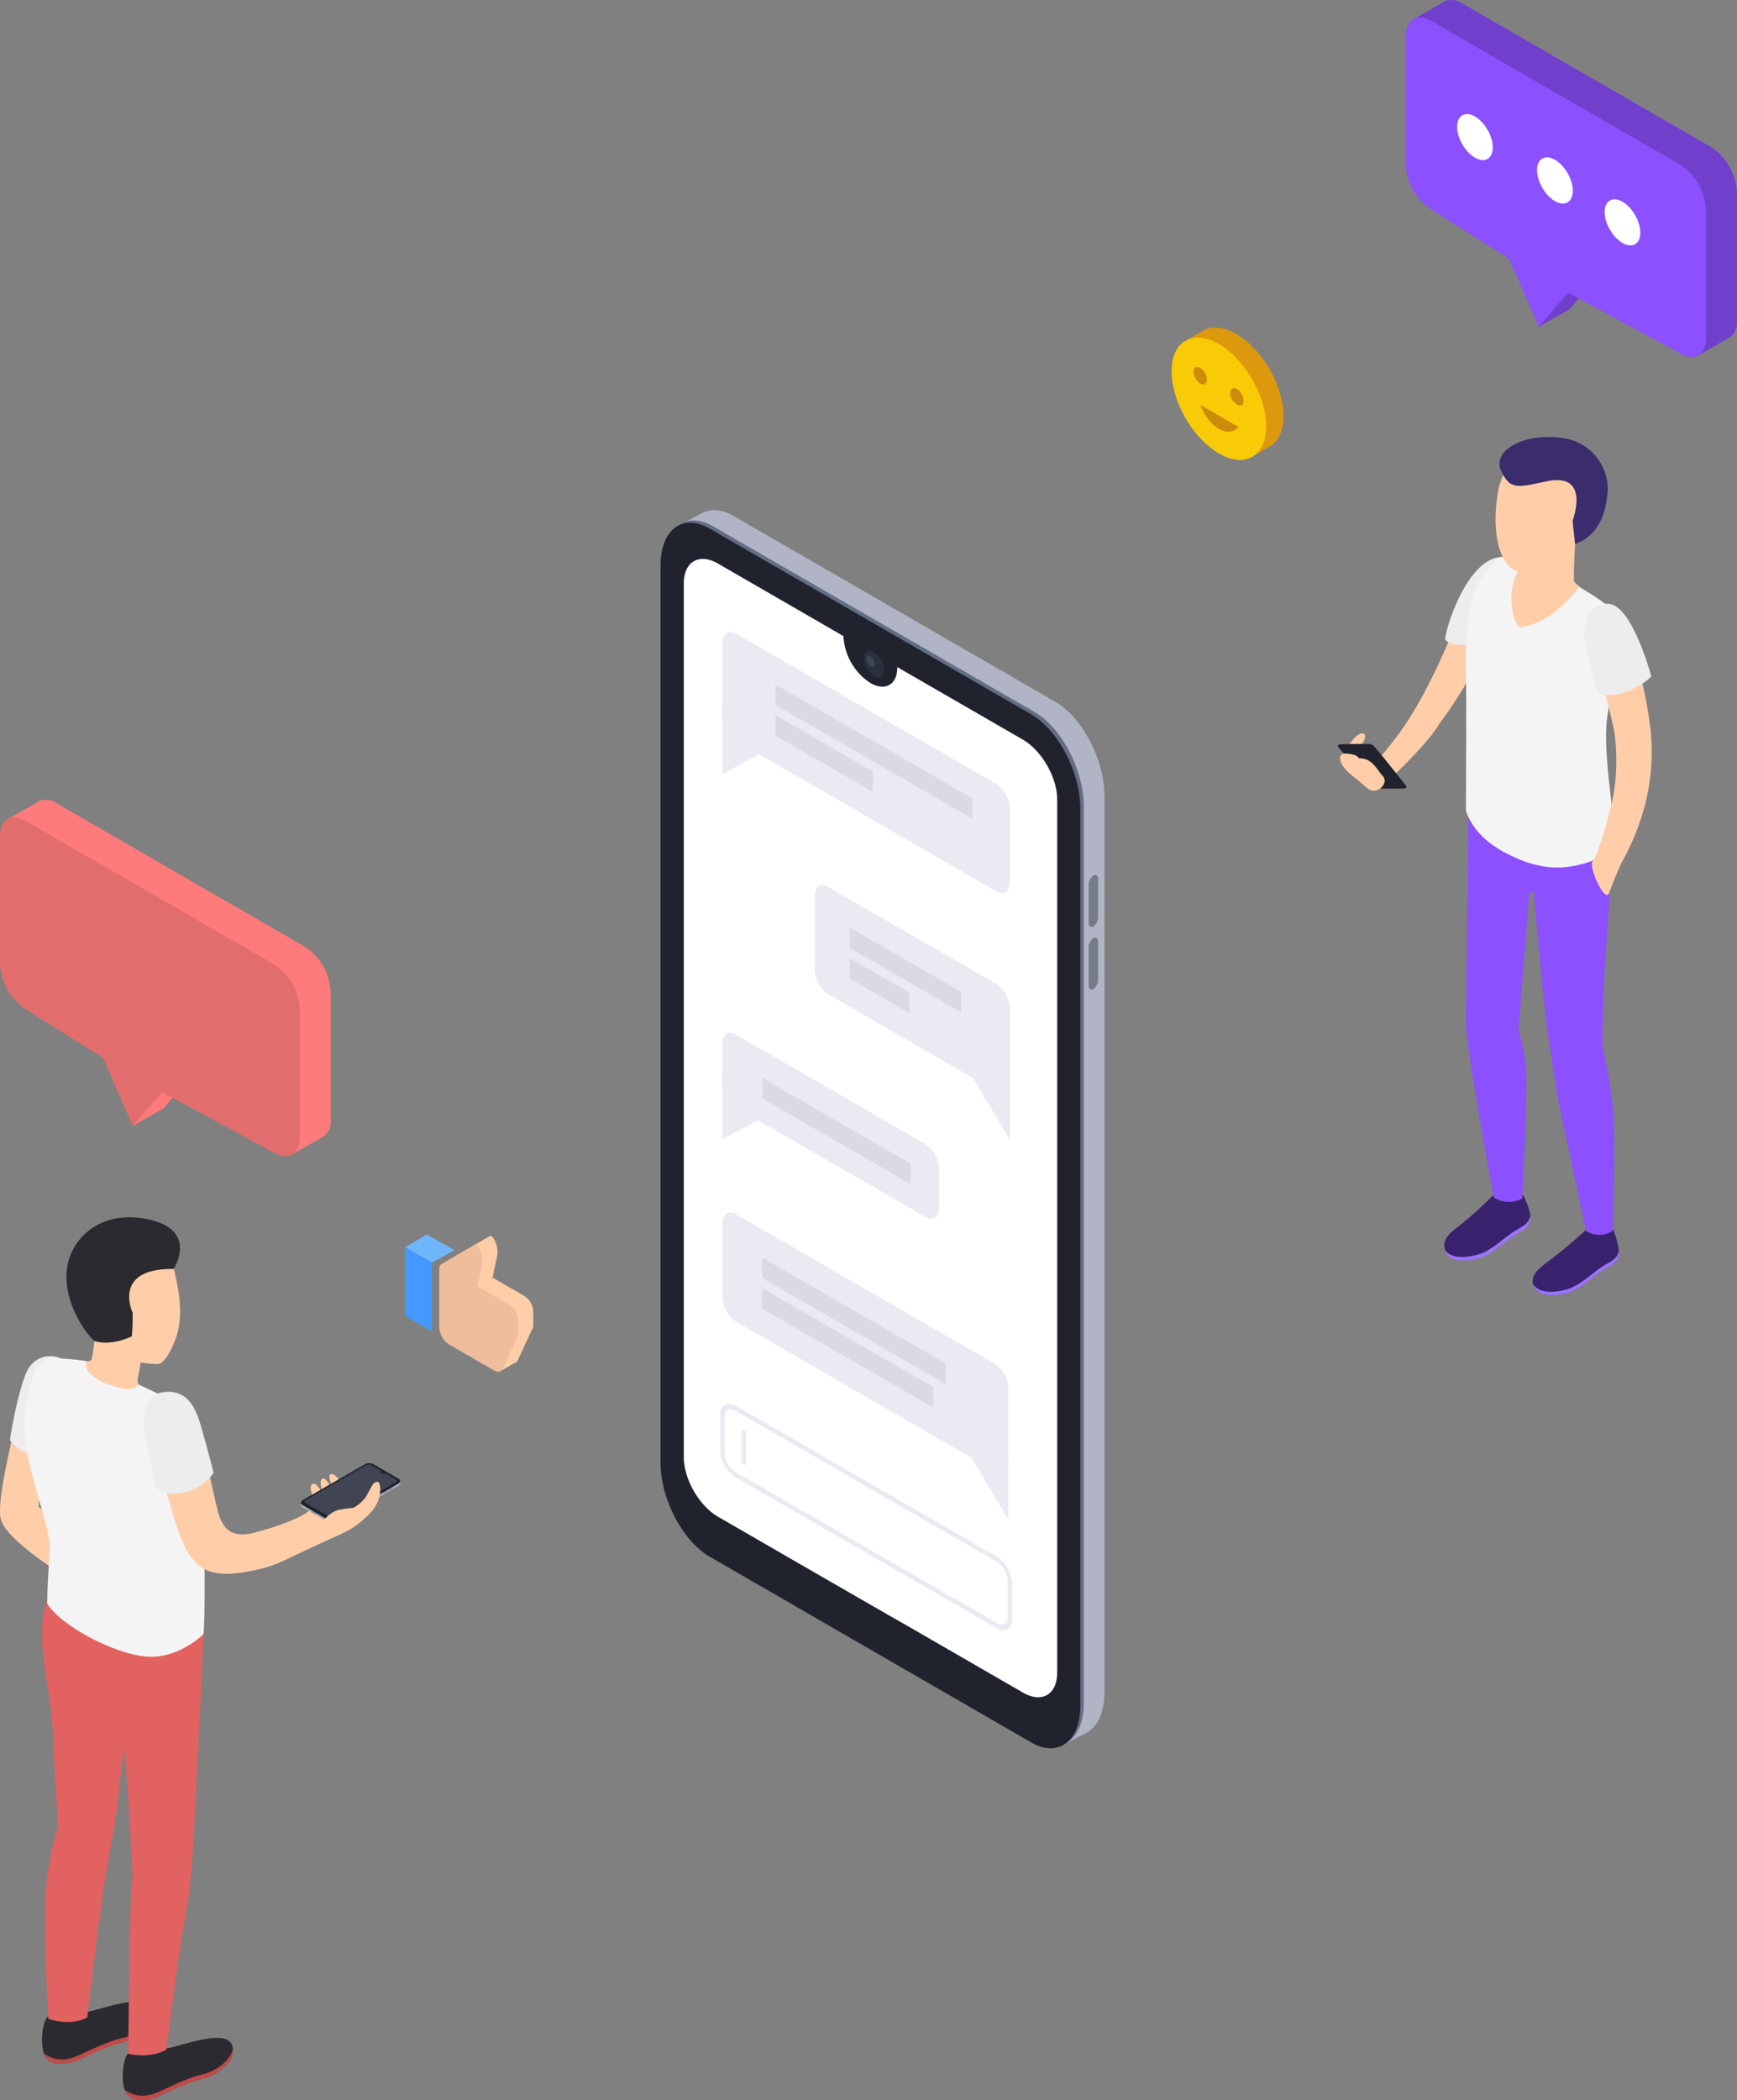 <svg xmlns="http://www.w3.org/2000/svg" xmlns:xlink="http://www.w3.org/1999/xlink" width="404.52" height="488.879" viewBox="0 0 404.52 488.879">
  <rect x="0" y="0" width="404.52" height="488.879" fill="#808080" stroke="none"/>
  <defs>
    <linearGradient id="linear-gradient" x1="-101.233" y1="238.364" x2="-101.233" y2="237.13" gradientUnits="objectBoundingBox">
      <stop offset="0.21" stop-color="#fff" stop-opacity="0"/>
      <stop offset="1" stop-color="#fff" stop-opacity="0.2"/>
    </linearGradient>
  </defs>
  <g id="Group_36" data-name="Group 36" transform="translate(-1676.569 -7456)">
    <g id="Group_30" data-name="Group 30">
      <path id="Path_725" data-name="Path 725" d="M251.25,402.67l-74.82-43.2C170.09,355.81,165,346,165,337.55V128.83c0-8.45,5.14-12.33,11.48-8.67l74.82,43.2c6.34,3.66,11.48,13.47,11.48,21.92V394C262.73,402.45,257.59,406.33,251.25,402.67Z" transform="translate(1671 7455.982)" fill="#b1b4c4"/>
      <path id="Path_726" data-name="Path 726" d="M252.54,406.44l5.93-3-5.69-9.75Z" transform="translate(1671 7455.982)" fill="#b1b4c4"/>
      <path id="Path_727" data-name="Path 727" d="M163.79,122.24l5.46-2.86-1.1,8.04Z" transform="translate(1671 7455.982)" fill="#b1b4c4"/>
      <path id="Path_728" data-name="Path 728" d="M246.48,405.06l-74.82-43.2c-6.34-3.66-11.48-13.48-11.48-21.93V131.22c0-8.45,5.14-12.34,11.48-8.68l74.82,43.2c6.34,3.66,11.48,13.48,11.48,21.93V396.38C258,404.83,252.82,408.72,246.48,405.06Z" transform="translate(1671 7455.982)" fill="#616e84"/>
      <path id="Path_729" data-name="Path 729" d="M257.16,188.2V396.91c0,8.46-5.13,12.34-11.47,8.68l-29.35-16.94-9.12-5.27-36.36-21c-6.34-3.66-11.47-13.47-11.47-21.93V131.75c0-8.46,5.13-12.33,11.47-8.68l74.83,43.2C252,169.93,257.16,179.74,257.16,188.2Z" transform="translate(1671 7455.982)" fill="#20232d"/>
      <path id="Path_730" data-name="Path 730" d="M251.77,186.08V389.36c0,5.12-3.59,7.2-8,4.63l-23.39-13.5-2.07-1.19-.69-.41L212.54,376l-14.64-8.43h0l-6.07-3.5-2.44-1.41-16.58-9.57c-4.43-2.56-8-8.79-8-13.92V135.86c0-5.12,3.59-7.2,8-4.64L202,148.09v.08A13.83,13.83,0,0,0,208.27,159c3.46,2,6.26.37,6.26-3.61v-.09l29.22,16.87C248.18,174.73,251.77,181,251.77,186.08Z" transform="translate(1671 7455.982)" fill="#fff"/>
      <ellipse id="Ellipse_32" data-name="Ellipse 32" cx="1.947" cy="3.362" rx="1.947" ry="3.362" transform="translate(1876.746 7608.649) rotate(-29.887)" fill="#2b303f"/>
      <path id="Path_731" data-name="Path 731" d="M208.28,155.14a2.21,2.21,0,0,1-1-1.72c0-.64.45-.89,1-.58a2.2,2.2,0,0,1,1,1.73C209.27,155.2,208.83,155.46,208.28,155.14Z" transform="translate(1671 7455.982)" fill="#fff" opacity="0.1"/>
      <path id="Path_732" data-name="Path 732" d="M260.2,215.66h0c-.61.36-1.11,0-1.11-.83v-8.9a2.64,2.64,0,0,1,1.11-2.11h0c.61-.36,1.1,0,1.1.83v8.9a2.63,2.63,0,0,1-1.1,2.11Z" transform="translate(1671 7455.982)" fill="#757b89"/>
      <path id="Path_733" data-name="Path 733" d="M260.2,230.24h0c-.61.36-1.11,0-1.11-.83v-8.9a2.64,2.64,0,0,1,1.11-2.11h0c.61-.36,1.1,0,1.1.83v8.9A2.63,2.63,0,0,1,260.2,230.24Z" transform="translate(1671 7455.982)" fill="#757b89"/>
      <path id="Path_734" data-name="Path 734" d="M237.67,207.53,176.9,172.44a7.38,7.38,0,0,1-3.09-5.9V149.8c0-2.27,1.38-3.32,3.09-2.33l60.77,35.08a7.43,7.43,0,0,1,3.09,5.91v16.73C240.76,207.47,239.37,208.51,237.67,207.53Z" transform="translate(1671 7455.982)" fill="#e9eaf2"/>
      <path id="Path_735" data-name="Path 735" d="M173.81,164.71v15.46l8.58-4.56Z" transform="translate(1671 7455.982)" fill="#e9eaf2"/>
      <path id="Path_736" data-name="Path 736" d="M232,190.58l-45.83-26.46v-4.76L232,185.82Z" transform="translate(1671 7455.982)" fill="#d9dae2"/>
      <path id="Path_737" data-name="Path 737" d="M208.83,184.34l-22.66-13.09V166.5l22.66,13.08Z" transform="translate(1671 7455.982)" fill="#d9dae2"/>
      <path id="Path_738" data-name="Path 738" d="M221.19,283.34,176.9,257.77a7.38,7.38,0,0,1-3.09-5.9v-8.71c0-2.27,1.38-3.32,3.09-2.33l44.29,25.57a7.41,7.41,0,0,1,3.09,5.9V281C224.28,283.28,222.89,284.33,221.19,283.34Z" transform="translate(1671 7455.982)" fill="#e9eaf2"/>
      <path id="Path_739" data-name="Path 739" d="M173.81,249.75v15.46l8.58-4.56Z" transform="translate(1671 7455.982)" fill="#e9eaf2"/>
      <path id="Path_740" data-name="Path 740" d="M217.68,275.67l-34.55-19.95v-4.76l34.55,19.95Z" transform="translate(1671 7455.982)" fill="#d9dae2"/>
      <path id="Path_741" data-name="Path 741" d="M198.4,231.43l39.27,22.67c1.7,1,3.09-.06,3.09-2.33V235a7.4,7.4,0,0,0-3.09-5.9L198.4,206.45c-1.71-1-3.09.07-3.09,2.34v16.74a7.4,7.4,0,0,0,3.09,5.9Z" transform="translate(1671 7455.982)" fill="#e9eaf2"/>
      <path id="Path_742" data-name="Path 742" d="M240.76,249.94V265.4l-8.59-14.47Z" transform="translate(1671 7455.982)" fill="#e9eaf2"/>
      <path id="Path_743" data-name="Path 743" d="M203.42,220.65l25.94,14.98v-4.76L203.42,215.9Z" transform="translate(1671 7455.982)" fill="#d9dae2"/>
      <path id="Path_744" data-name="Path 744" d="M203.42,227.79l13.9,8.03v-4.76l-13.9-8.03Z" transform="translate(1671 7455.982)" fill="#d9dae2"/>
      <path id="Path_745" data-name="Path 745" d="M176.9,307.62l60.41,34.88c1.71,1,3.09-.06,3.09-2.34V323.43a7.4,7.4,0,0,0-3.09-5.91L176.9,282.64c-1.71-1-3.09.06-3.09,2.34v16.74A7.4,7.4,0,0,0,176.9,307.62Z" transform="translate(1671 7455.982)" fill="#e9eaf2"/>
      <path id="Path_746" data-name="Path 746" d="M240.4,338.34V353.8l-8.58-14.47Z" transform="translate(1671 7455.982)" fill="#e9eaf2"/>
      <path id="Path_747" data-name="Path 747" d="M183.08,297.51l42.74,24.68v-4.76l-42.74-24.68Z" transform="translate(1671 7455.982)" fill="#d9dae2"/>
      <path id="Path_748" data-name="Path 748" d="M183.08,304.65l39.82,22.99v-4.76l-39.82-22.99Z" transform="translate(1671 7455.982)" fill="#d9dae2"/>
      <path id="Path_749" data-name="Path 749" d="M237.67,379,176.9,343.9a8,8,0,0,1-3.61-6.25v-8.32c0-2.3,1.62-3.23,3.61-2.08l60.77,35.08a8,8,0,0,1,3.6,6.25v8.32C241.27,379.2,239.65,380.13,237.67,379ZM176.9,328.44c-1.42-.82-2.58-.16-2.58,1.48v8.33a5.7,5.7,0,0,0,2.58,4.46l60.77,35.08c1.42.82,2.57.16,2.57-1.48V368a5.69,5.69,0,0,0-2.57-4.46Z" transform="translate(1671 7455.982)" fill="#e9eaf2"/>
      <path id="Path_750" data-name="Path 750" d="M179.3,341.12l-1.03-.59V332.6l1.03.59Z" transform="translate(1671 7455.982)" fill="#e9eaf2"/>
      <path id="Path_751" data-name="Path 751" d="M381,286c-2.41,2-6,.17-6.14.35a106.6,106.6,0,0,1-8.89,7.4c-1.5,1.18-3.84,2.76-3.42,5,.76,4.06,7.26,2.81,9.71,1.57s4.45-3.3,6.77-4.74c1.66-1,3.29-1.56,3.55-3.65C382.75,290.69,381.45,285.94,381,286Z" transform="translate(1671 7455.982)" fill="#38226d"/>
      <path id="Path_752" data-name="Path 752" d="M382.56,291.11c-.31,2-1.92,2.55-3.56,3.57-2.36,1.46-4.44,3.58-6.89,4.82-2.26,1.14-7.91,2.28-9.5-.62.86,3.92,7.24,2.69,9.67,1.46s4.45-3.3,6.77-4.74c1.66-1,3.29-1.56,3.55-3.65a4.36,4.36,0,0,0-.04-.84Z" transform="translate(1671 7455.982)" fill="#9c73ff"/>
      <path id="Path_753" data-name="Path 753" d="M360.12,278.22c-2.41,2-6.63-.18-6.8,0a94.725,94.725,0,0,1-7.95,7.17c-1.5,1.18-3.84,2.76-3.41,5,.75,4.06,7.25,2.81,9.7,1.57s4.46-3.3,6.78-4.74c1.65-1,3.28-1.56,3.54-3.65C362.13,282.33,360.55,278.17,360.12,278.22Z" transform="translate(1671 7455.982)" fill="#38226d"/>
      <path id="Path_754" data-name="Path 754" d="M361.9,283c-.31,2-1.92,2.55-3.56,3.57-2.36,1.47-4.44,3.58-6.89,4.82-2.26,1.15-7.91,2.29-9.5-.61.86,3.91,7.25,2.68,9.67,1.45s4.45-3.29,6.78-4.74c1.65-1,3.28-1.56,3.54-3.65A4.392,4.392,0,0,0,361.9,283Z" transform="translate(1671 7455.982)" fill="#9c73ff"/>
      <path id="_Контур_" data-name="&lt;Контур&gt;" d="M381.1,197c-.11,3.65-1.25,19.47-1.75,27.84s-.63,18.64-.63,18.64,1.45,6.1,2.38,13.27,0,29.8,0,29.8a5.69,5.69,0,0,1-6.17,0s-3.85-18.11-5.64-26.27-2.09-12.86-3-17.92c-1.12-6.12-3.54-34.68-3.54-34.68l-1,.06L359.19,240a36.252,36.252,0,0,1,1.63,7.32c.7,5.25-.74,31.67-.74,31.67a6.4,6.4,0,0,1-6.67-.28s-6.44-35-6.44-40.31c0-3.52.6-50,.6-50Z" transform="translate(1671 7455.982)" fill="#8c50ff"/>
      <path id="_Контур_2" data-name="&lt;Контур&gt;" d="M372.37,126.63s-.41,7.94-.23,8.65,3.64,3,4.65,3.86-5.49,7.25-8.65,8.7-13.18-2.37-13.35-7.29,1.71-9.05,3.25-9.27S372.37,126.63,372.37,126.63Z" transform="translate(1671 7455.982)" fill="#ffcea9"/>
      <path id="Path_755" data-name="Path 755" d="M353.21,133.72s-2.15-3.29-10,15S330.52,171.81,327,176.36c-3.18,4.14-4.75-2.44-4.75-2.44s2.53-3.19.42-3.19c-1.18.07-2.83,2.5-2.83,2.5l2.69,4.3,7,3.55s8.57-7.88,11.34-12.74c3-3.83,7.49-11.43,7.49-11.43Z" transform="translate(1671 7455.982)" fill="#ffcea9"/>
      <path id="Path_756" data-name="Path 756" d="M319.87,176.94c-.08-.06-2.17-2.49-2.17-2.49s-1.25-1.09.11-1.17,6.21-.09,6.21-.09a2,2,0,0,1,1.39.39c.61.48,7.64,9.38,7.64,9.38s.31.54-.6.6-6.8,0-6.8,0Z" transform="translate(1671 7455.982)" fill="#20232d"/>
      <path id="Path_757" data-name="Path 757" d="M319.3,175.44s-2.07-.39-1.59,1.6,3.45,4.05,3.45,4.05l3.1,2.6a2.35,2.35,0,0,0,2.54,0c.8-.5,1.92-1.86.69-3.15s-2.33-4.12-5.47-4c0,0-.17-.75-2-1" transform="translate(1671 7455.982)" fill="#ffcea9"/>
      <path id="_Контур_3" data-name="&lt;Контур&gt;" d="M373.26,136.65s-5.77,8.58-13.81,9.39c-2.53-2.5-2.76-11.39.75-14.23,0,0-3.23-2.61-5.44-2.1a12.06,12.06,0,0,0-5.62,6.54c-1.48,4.53-2.31,9.75-2.18,18.18s0,34.17,0,34.17,1.14,5.45,8.41,9.5S368,202.54,373,201.39c4.07-.95,7.43-2.38,8.83-5.33-.36-5.91-3-21.32-2-28.75s2.55-13,3-19-.8-5.89-3.81-8a46.723,46.723,0,0,0-5.76-3.66Z" transform="translate(1671 7455.982)" fill="#f4f4f4"/>
      <path id="_Контур_4" data-name="&lt;Контур&gt;" d="M376.48,200.49c1.2-1.34,3.26-8.77,4.44-13.46A47.23,47.23,0,0,0,381.6,171c-1.06-6.4-4-15.26-4.83-18.93s.27-5.23,1.9-6.71c1.91-1.74,4.76-1.22,6.6,3.88A101,101,0,0,1,390.08,171a50.27,50.27,0,0,1-1.43,16.43,57.186,57.186,0,0,1-5.34,13.2c-.63,1.24-2.07,4.73-3,7.25S375.39,201.71,376.48,200.49Z" transform="translate(1671 7455.982)" fill="#ffcea9"/>
      <path id="_Контур_5" data-name="&lt;Контур&gt;" d="M354.39,114.79h0c.95-6.17,5.39-10.84,11.75-10.49a12.23,12.23,0,0,1,6.23,22.33,12.462,12.462,0,0,1-1,2.69c-2.25,2.63-9.05,4.26-11,4-2.51-.36-3.86-1.41-5.06-4.15C353.21,124.31,353.87,117.84,354.39,114.79Z" transform="translate(1671 7455.982)" fill="#ffcea9"/>
      <path id="Path_758" data-name="Path 758" d="M372.37,126.63h0l-.58-5.38s4.39-11.38-6-9.2c-6.86,1.45-8.58,2.07-10.66-2.53s5.27-8.73,14-7.58A12.07,12.07,0,0,1,380,114.18C379.72,117.57,378.82,124.42,372.37,126.63Z" transform="translate(1671 7455.982)" fill="#3a2c6d"/>
      <path id="Path_759" data-name="Path 759" d="M390.14,157.5s-5.66,5.64-12.37,4c-1-.65-3.26-13.83-3.26-13.83s0-7.3,5.6-7.11S390.14,157.5,390.14,157.5Z" transform="translate(1671 7455.982)" fill="#ededed"/>
      <path id="Path_760" data-name="Path 760" d="M347,150.1s-3.67.46-4.89-1.26c.22-3,5.11-18.3,12.7-19.13a25.8,25.8,0,0,0-4.74,5.73C347.36,139.93,347,150.1,347,150.1Z" transform="translate(1671 7455.982)" fill="#ededed"/>
      <path id="_Контур_6" data-name="&lt;Контур&gt;" d="M9.22,330.53c-.39,3.36-4.39,17.85-3.53,22.82s14.55,13.27,14.55,13.27l1.9-8.5-7.59-7.43,2.05-14.08Z" transform="translate(1671 7455.982)" fill="#ffcea9"/>
      <path id="_Контур_7" data-name="&lt;Контур&gt;" d="M19.81,316.24a6,6,0,0,0-7.62,2.31c-2,3.34-4.11,14.78-4.3,16.74,0,0,2.83,3.9,7.07,3.25Z" transform="translate(1671 7455.982)" fill="#ededed"/>
      <path id="Path_761" data-name="Path 761" d="M35.45,477.85a11.74,11.74,0,0,0,8.86-1.07c2.14.07,13.73-4.89,15.3-.73,1.38,3.65-3.64,7-6.32,7.68-5.85,1.41-10.18,4.33-12.53,4.83-1.75.37-4,.61-5.42-.77C33.67,486.14,33.81,480,35.45,477.85Z" transform="translate(1671 7455.982)" fill="#2b2a30"/>
      <path id="Path_762" data-name="Path 762" d="M40.76,487.55c2.35-.5,6.68-3.42,12.53-4.83,2.25-.55,6.12-3,6.51-5.94.52,3.36-4,6.34-6.51,7-5.85,1.41-10.18,4.33-12.53,4.83-1.75.37-4,.61-5.42-.77a3.34,3.34,0,0,1-.76-1.39,7,7,0,0,0,6.18,1.1Z" transform="translate(1671 7455.982)" fill="#bf4b4b"/>
      <path id="Path_763" data-name="Path 763" d="M16.66,469.41a11.74,11.74,0,0,0,8.86-1.07c2.13.07,13.72-4.89,15.3-.73,1.38,3.65-3.64,7-6.32,7.68-5.85,1.42-10.19,4.33-12.54,4.83-1.75.37-4,.61-5.41-.77C14.87,477.7,15,471.59,16.66,469.41Z" transform="translate(1671 7455.982)" fill="#2b2a30"/>
      <path id="Path_764" data-name="Path 764" d="M22,479.11c2.35-.5,6.69-3.42,12.54-4.83,2.24-.55,6.12-3,6.51-5.94.52,3.36-4,6.34-6.51,7-5.85,1.42-10.19,4.33-12.54,4.83-1.75.37-4,.61-5.41-.77a3.47,3.47,0,0,1-.77-1.39,7,7,0,0,0,6.18,1.1Z" transform="translate(1671 7455.982)" fill="#bf4b4b"/>
      <path id="_Контур_8" data-name="&lt;Контур&gt;" d="M16.43,437.93a70,70,0,0,1,2.67-12.69s-.79-10.95-1.19-21.34c-.46-11.78-4.55-22.15-1.32-31.56L53,380.43s-2.2,47-2.69,52.67a105.843,105.843,0,0,1-1.63,13.19c-1.66,9.12-4.36,30.81-4.36,30.81-3.84,2.24-8.89,1-8.89,1s.28-27.44.53-34c.3-8,.54-7.41.54-7.41l-1.2-20-.78-9.94s-1,7.3-1.66,13.82c-.58,5.68-2,10.82-3.48,21.4-1.33,9.18-3.49,27.62-3.49,27.62-3.84,2.23-9.06.38-9.06.38S15.39,445.89,16.43,437.93Z" transform="translate(1671 7455.982)" fill="#e26161"/>
      <path id="_Контур_9" data-name="&lt;Контур&gt;" d="M21.74,316.44c2.77.14,4.83.85,5.17,0a36.35,36.35,0,0,0,.64-4.33c-.32-.81-.6-1.67-.6-1.67-3.47-2.14-4.57-5.9-5-10.27-.78-7.48,3.26-14,10.74-14.81,7-.74,12.21,4.21,13.59,11,.74,3.35,2.22,9.68.22,15.19-1.12,3.08-2.56,5.53-4,6a36.644,36.644,0,0,1-4.16-.37h0s-.37,2.07-.63,3.41-.15,2,2.5,3.67-4,5-8.37,4.67-9.26-3-10.61-5.78C19.71,320.05,19.84,316.35,21.74,316.44Z" transform="translate(1671 7455.982)" fill="#ffcea9"/>
      <path id="_Контур_10" data-name="&lt;Контур&gt;" d="M25.74,316.85c-.76,1.92,1.19,4.26,6.39,5.89s5.67-.47,5.67-.47,7.62,3.48,10.1,5.21c3.13,2.18,4.51,8.5,4.93,19.16.49,12.33.53,30.63.12,33.79,0,0-5.83,5.81-13.3,5.2s-20-7.22-23.07-12.32c.08-10.82,1.35-12.58-.4-18.81-4-14.26-6.12-20.1-4.18-29.58,1.61-7.81,3.86-8.78,7-8.71a65.282,65.282,0,0,1,6.74.64Z" transform="translate(1671 7455.982)" fill="#f4f4f4"/>
      <path id="_Контур_11" data-name="&lt;Контур&gt;" d="M64.56,356.84c-6.12,1.54-7.56-2.32-8.37-5.52-1.94-7.75-3-14.74-4.45-19.14-1.71-5.18-3.5-6-6-7-3-1.18-5.5,1.32-4.52,7.92,1.17,7.8,2.7,13.28,5.61,22.52.77,2.41,2.48,6.69,5,8.76,3.16,2.56,7.92,2.45,15.12.66,3.07-.77,6.44-2.6,12.25-5.31,1.58-.73,2.8-1.23,5.8-2.63a20.43,20.43,0,0,0,7.68-6c1.57-2.27,1.29-3.72,1-4.23s-.63-.13-1.47.82a16.58,16.58,0,0,1-4.41,4.08s1.94-2,3-3.3a16.72,16.72,0,0,0,2.32-3.78c.55-1.33-.59-3.13-1.46-2.18s-1.28,1.9-2.86,3.8A16.8,16.8,0,0,1,85.91,349a30.65,30.65,0,0,0,2.61-4.21c1-2.05-2.35-1-4.27,1-1.4,1.45-2.59,2.29-2.63,1.89s-2.76,2.53-4.15,4S70.39,355.37,64.56,356.84Z" transform="translate(1671 7455.982)" fill="#ffcea9"/>
      <path id="_Контур_12" data-name="&lt;Контур&gt;" d="M43.45,324.11c4.09-.61,7,1.23,8.79,7.43s3.07,11.29,3.07,11.29a11.12,11.12,0,0,1-6.85,4.55c-4.9,1.18-6.66-1.15-6.66-1.15s-1.36-6.5-2.2-10.92S38.39,324.85,43.45,324.11Z" transform="translate(1671 7455.982)" fill="#ededed"/>
      <path id="Path_765" data-name="Path 765" d="M46,295.4s6.46-9.83-7.54-11.83c-10.1-1.44-16.59,5.05-17.34,12.09-.72,6.73,3.42,13.71,6.42,16.49,1.46.52,4.6.82,8.73-1.06a50,50,0,0,0,.19-5.51S31.54,295.22,46,295.4Z" transform="translate(1671 7455.982)" fill="#2b2a30"/>
      <path id="Path_766" data-name="Path 766" d="M78.82,349.11s-1.59-2.89-.58-3.61,2.45,2,2.74,3.05-.11-.32-.11-.32-1.09-3.27-.38-3.9,1.66.77,2.61,2.82.23-.17.23-.17-1.57-3.28-.9-3.74c.9-.6,2.38,1.34,3.26,3.09s-1.18,3.83-1.18,3.83Z" transform="translate(1671 7455.982)" fill="#ffcea9"/>
      <g id="Mobile" transform="translate(1671 7455.982)">
        <path id="Path_767" data-name="Path 767" d="M81.89,354.28,76,350.85c-.51-.29-.44-.79.14-1.13l14.34-8.28a2.19,2.19,0,0,1,2-.08l5.94,3.43c.5.29.44.8-.14,1.13L83.85,354.2A2.16,2.16,0,0,1,81.89,354.28Z" fill="#b1b4c4"/>
        <path id="Path_768" data-name="Path 768" d="M75.61,350.36v-.55l.64.24Z" fill="#b1b4c4"/>
        <path id="Path_769" data-name="Path 769" d="M98.67,345.26v-.52l-.51.32Z" fill="#b1b4c4"/>
        <path id="Path_770" data-name="Path 770" d="M81.89,353.82,76,350.39c-.51-.29-.44-.8.14-1.13L90.43,341a2.16,2.16,0,0,1,2-.08l5.94,3.43c.5.29.44.79-.14,1.13l-14.34,8.28A2.19,2.19,0,0,1,81.89,353.82Z" fill="#616e84"/>
        <ellipse id="Ellipse_35" data-name="Ellipse 35" cx="0.06" cy="0.11" rx="0.06" ry="0.11" transform="translate(76.803 352.339) rotate(-29.887)" fill="#757b89"/>
        <ellipse id="Ellipse_36" data-name="Ellipse 36" cx="0.06" cy="0.11" rx="0.06" ry="0.11" transform="translate(76.781 351.1) rotate(-30)" fill="#757b89"/>
        <ellipse id="Ellipse_37" data-name="Ellipse 37" cx="0.06" cy="0.11" rx="0.06" ry="0.11" transform="translate(77.068 351.277) rotate(-30)" fill="#757b89"/>
        <ellipse id="Ellipse_38" data-name="Ellipse 38" cx="0.06" cy="0.11" rx="0.06" ry="0.11" transform="translate(77.359 351.431) rotate(-30)" fill="#757b89"/>
        <ellipse id="Ellipse_39" data-name="Ellipse 39" cx="0.06" cy="0.11" rx="0.06" ry="0.11" transform="translate(79.811 352.855) rotate(-30)" fill="#757b89"/>
        <ellipse id="Ellipse_40" data-name="Ellipse 40" cx="0.06" cy="0.11" rx="0.06" ry="0.11" transform="translate(80.097 353.018) rotate(-30)" fill="#757b89"/>
        <ellipse id="Ellipse_41" data-name="Ellipse 41" cx="0.06" cy="0.11" rx="0.06" ry="0.11" transform="translate(80.38 353.186) rotate(-30)" fill="#757b89"/>
        <ellipse id="Ellipse_42" data-name="Ellipse 42" cx="0.06" cy="0.11" rx="0.06" ry="0.11" transform="translate(80.666 353.348) rotate(-30)" fill="#757b89"/>
        <path id="Path_771" data-name="Path 771" d="M79.09,352.55l-.79-.45a.23.23,0,0,1-.09-.18h0c0-.06,0-.09.09-.06l.79.45a.21.21,0,0,1,.09.17h0C79.18,352.55,79.14,352.58,79.09,352.55Z" fill="#757b89"/>
        <path id="Path_772" data-name="Path 772" d="M96.87,346.56l-.73.42s-.08,0-.08-.06h0a.23.23,0,0,1,.08-.16l.73-.42s.09,0,.09.06h0a.19.19,0,0,1-.09.16Z" fill="#757b89"/>
        <path id="Path_773" data-name="Path 773" d="M95.75,347.21l-.73.42s-.08,0-.08-.06h0a.19.19,0,0,1,.08-.16l.73-.42s.09,0,.09.06h0A.2.2,0,0,1,95.75,347.21Z" fill="#757b89"/>
        <path id="Path_774" data-name="Path 774" d="M81.89,353.74,76,350.31c-.51-.29-.44-.8.14-1.14l14.34-8.28a2.19,2.19,0,0,1,2-.08l5.94,3.43c.5.29.44.8-.14,1.13l-14.34,8.28a2.17,2.17,0,0,1-2.05.09Z" fill="#20232d"/>
        <path id="Path_775" data-name="Path 775" d="M97.69,344.38,95.38,343h0a1.08,1.08,0,0,1-1,0c-.28-.16-.28-.41,0-.57h0l-2.31-1.34a1.44,1.44,0,0,0-1.28,0l-14,8.06c-.35.21-.35.54,0,.74l5.63,3.25a1.42,1.42,0,0,0,1.27,0l14-8.07C98.05,344.91,98.05,344.58,97.69,344.38Z" fill="#2b303f"/>
        <path id="Path_776" data-name="Path 776" d="M97.69,344.38,95.38,343h0a1.08,1.08,0,0,1-1,0c-.28-.16-.28-.41,0-.57h0l-2.31-1.34a1.44,1.44,0,0,0-1.28,0l-14,8.06c-.35.21-.35.54,0,.74l5.63,3.25a1.42,1.42,0,0,0,1.27,0l14-8.07C98.05,344.91,98.05,344.58,97.69,344.38Z" opacity="0.5" fill="url(#linear-gradient)"/>
        <ellipse id="Ellipse_43" data-name="Ellipse 43" cx="0.27" cy="0.15" rx="0.27" ry="0.15" transform="translate(94.45 342.69)" fill="#2b303f"/>
        <path id="Path_777" data-name="Path 777" d="M94.64,342.89v-.09a.15.15,0,0,1,.16,0s0,.06,0,.09a.22.22,0,0,1-.16,0Z" fill="#fff" opacity="0.1"/>
      </g>
      <path id="Path_778" data-name="Path 778" d="M91.12,352.91s3.14-2.83,3-6.58c-.19-2.61-1.77-.73-1.77-.73l-1.59,2.88a8.44,8.44,0,0,1-3,2.52,33.082,33.082,0,0,0-3.32.49c-1.95.38-3.89,2.82-3.89,2.82L83,356.24Z" transform="translate(1671 7455.982)" fill="#ffcea9"/>
      <path id="Path_779" data-name="Path 779" d="M76.55,220.38,18.74,187a4.49,4.49,0,0,0-3.85-.6h0a3,3,0,0,0-.69.4l-6.45,3.69,5,5.87v24.1a13.29,13.29,0,0,0,6,10.41l18,11.31,4.89,11.21-5.15,8.73,7.17-4.1,6.81-7.91L72.2,261.88l1.17,7,7.32-4.18.2-.12h.07a4.35,4.35,0,0,0,1.6-3.79v-30a13.29,13.29,0,0,0-6.01-10.41Z" transform="translate(1671 7455.982)" fill="#ff7b7b"/>
      <path id="Path_780" data-name="Path 780" d="M69.39,224.48,11.58,191.11c-3.32-1.92-6-.37-6,3.46v30a13.29,13.29,0,0,0,6,10.41l18,11.32,6.91,15.83,6.81-7.91,26.08,14.14c3.32,1.91,6,.36,6-3.47v-30a13.29,13.29,0,0,0-5.99-10.41Z" transform="translate(1671 7455.982)" fill="#e26d6d"/>
      <path id="Path_781" data-name="Path 781" d="M404.05,34.26,346.12.82a4.49,4.49,0,0,0-3.86-.61h0a2.65,2.65,0,0,0-.69.4l-6.46,3.7,5,5.87V34.34a13.32,13.32,0,0,0,6,10.43l18.05,11.34,4.9,11.23-5.15,8.75L371.1,72l6.82-7.93,21.76,11.8,1.18,7,7.33-4.2.2-.11h.07a4.33,4.33,0,0,0,1.61-3.79v-30a13.32,13.32,0,0,0-6.02-10.51Z" transform="translate(1671 7455.982)" fill="#8c50ff"/>
      <path id="Path_782" data-name="Path 782" d="M404.05,34.26,346.12.82a4.49,4.49,0,0,0-3.86-.61h0a2.65,2.65,0,0,0-.69.4l-6.46,3.7,5,5.87V34.34a13.32,13.32,0,0,0,6,10.43l18.05,11.34,4.9,11.23-5.15,8.75L371.1,72l6.82-7.93,21.76,11.8,1.18,7,7.33-4.2.2-.11h.07a4.33,4.33,0,0,0,1.61-3.79v-30a13.32,13.32,0,0,0-6.02-10.51Z" transform="translate(1671 7455.982)" opacity="0.2"/>
      <path id="Path_783" data-name="Path 783" d="M396.86,38.37,338.94,4.93c-3.32-1.92-6-.36-6,3.48v30a13.32,13.32,0,0,0,6,10.43L357,60.22l6.93,15.87,6.82-7.93,26.12,14.16c3.33,1.92,6,.37,6-3.47v-30a13.31,13.31,0,0,0-6.01-10.48Z" transform="translate(1671 7455.982)" fill="#8c50ff"/>
      <ellipse id="Ellipse_44" data-name="Ellipse 44" cx="3.39" cy="5.87" rx="3.39" ry="5.87" transform="translate(2014.191 7484.526) rotate(-30)" fill="#fff"/>
      <ellipse id="Ellipse_45" data-name="Ellipse 45" cx="3.402" cy="5.89" rx="3.402" ry="5.89" transform="translate(2032.801 7494.595) rotate(-29.887)" fill="#fff"/>
      <ellipse id="Ellipse_46" data-name="Ellipse 46" cx="3.39" cy="5.87" rx="3.39" ry="5.87" transform="translate(2048.549 7504.373) rotate(-30)" fill="#fff"/>
      <path id="Path_784" data-name="Path 784" d="M304.48,96.86c0-7-4.93-15.57-11-19.08-3.24-1.87-6.14-1.92-8.15-.52l-3.66,2.07,1.56.62a10.66,10.66,0,0,0-.77,4.19c0,7,4.93,15.56,11,19.08a11.58,11.58,0,0,0,3,1.25v2.19l4.72-2.66h0C303.26,102.81,304.48,100.35,304.48,96.86Z" transform="translate(1671 7455.982)" fill="#dd990e"/>
      <ellipse id="Ellipse_47" data-name="Ellipse 47" cx="8.99" cy="15.58" rx="8.99" ry="15.58" transform="translate(1944.851 7539.827) rotate(-30)" fill="#f9cb07"/>
      <ellipse id="Ellipse_48" data-name="Ellipse 48" cx="1.28" cy="2.22" rx="1.28" ry="2.22" transform="translate(1953.859 7542.173) rotate(-30)" fill="#cc8b09"/>
      <ellipse id="Ellipse_49" data-name="Ellipse 49" cx="1.28" cy="2.22" rx="1.28" ry="2.22" transform="translate(1962.4 7547.092) rotate(-30)" fill="#cc8b09"/>
      <path id="Path_785" data-name="Path 785" d="M285.08,94.26s1.44,3.94,4.34,5.61,4.6-.45,4.6-.45Z" transform="translate(1671 7455.982)" fill="#cc8b09"/>
      <path id="Path_786" data-name="Path 786" d="M99.92,306.32l6.22,3.6V293.89l-6.22-3.59Z" transform="translate(1671 7455.982)" fill="#4399ff"/>
      <path id="Path_787" data-name="Path 787" d="M106.14,293.91l-6.22-3.6,5.04-2.91,6.47,3.62Z" transform="translate(1671 7455.982)" fill="#70b6fc"/>
      <path id="Path_788" data-name="Path 788" d="M129.76,305.34a4.53,4.53,0,0,0-2.2-3.73l-7.29-4.21,1.16-5.47v-.41a6,6,0,0,0-.24-1.72c-.22-.72-1-2.43-1.5-2.08l-7.63,4.41c-.46.13-.69.66-.69,1.46V307a5.15,5.15,0,0,0,2.31,4l10.41,6c.92.53,1.73.33,2.08-.4l3.47-7.48a2,2,0,0,0,.12-.87Z" transform="translate(1671 7455.982)" fill="#ffcea9"/>
      <path id="Path_789" data-name="Path 789" d="M122.1,319.2l3.67-2.15-3.34-4.53Z" transform="translate(1671 7455.982)" fill="#ffcea9"/>
      <path id="Path_790" data-name="Path 790" d="M126.26,307.38a4.56,4.56,0,0,0-2.2-3.73l-7.29-4.2,1.16-5.48v-.4a6.069,6.069,0,0,0-.24-1.73c-.22-.72-1-2.42-1.5-2.08l-7.63,4.41c-.46.13-.69.67-.69,1.47V309a5.13,5.13,0,0,0,2.31,4l10.41,6c.92.54,1.73.34,2.08-.4l3.47-7.48a2,2,0,0,0,.12-.87Z" transform="translate(1671 7455.982)" fill="#efbd9c"/>
    </g>
  </g>
</svg>

